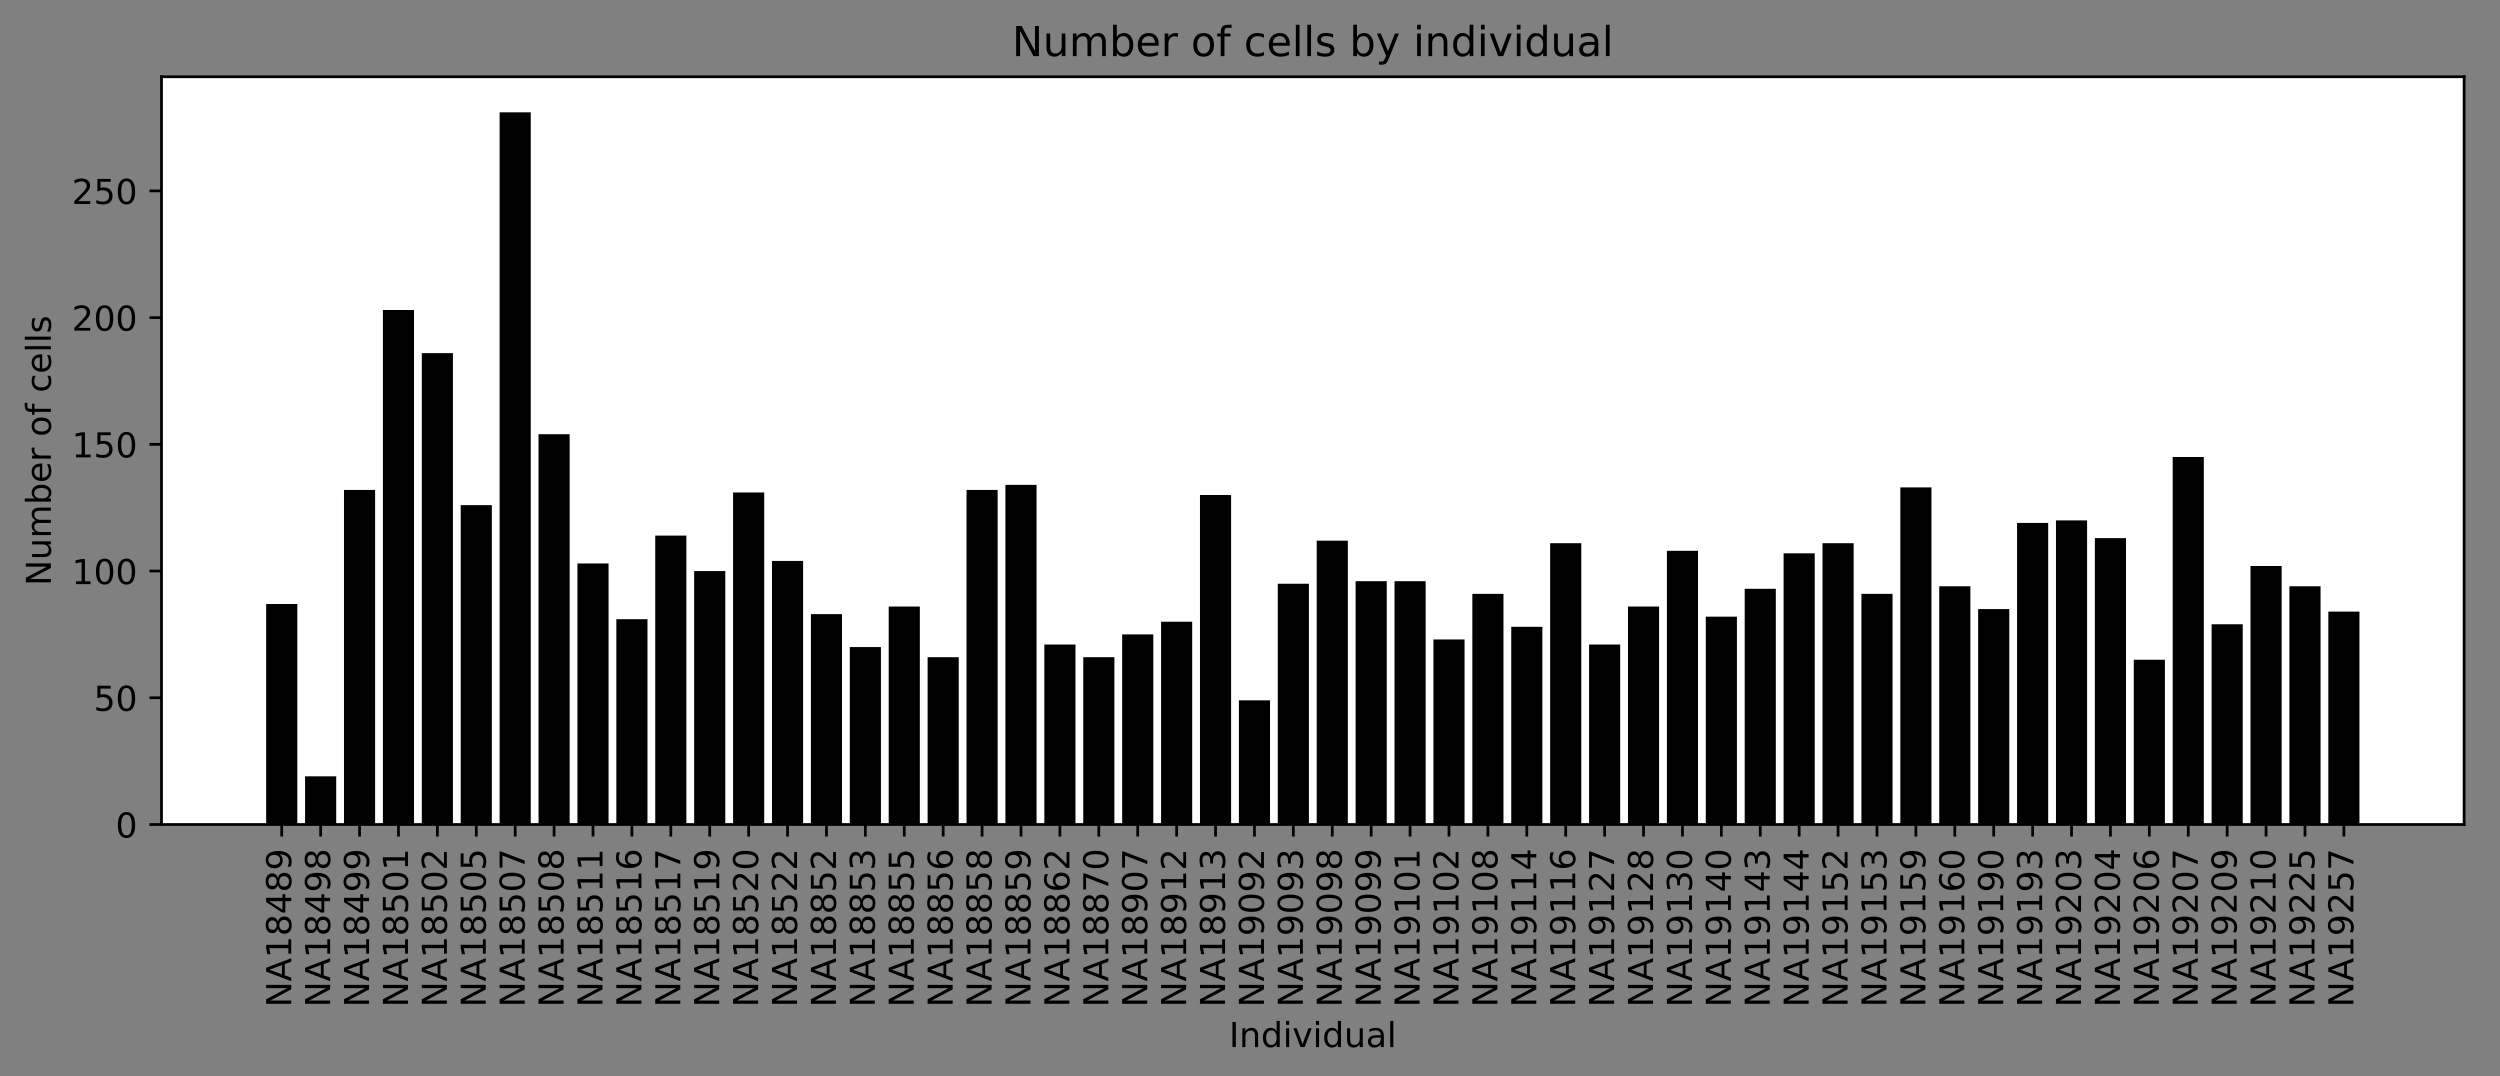 <?xml version="1.0" encoding="utf-8" standalone="no"?>
<!DOCTYPE svg PUBLIC "-//W3C//DTD SVG 1.1//EN"
  "http://www.w3.org/Graphics/SVG/1.1/DTD/svg11.dtd">
<!-- Created with matplotlib (http://matplotlib.org/) -->
<svg height="313pt" version="1.1" viewBox="0 0 727 313" width="727pt" xmlns="http://www.w3.org/2000/svg" xmlns:xlink="http://www.w3.org/1999/xlink">
 <rect x="0" y="0" width="727" height="313" fill="#808080" stroke="none"/>
 <defs>
  <style type="text/css">
*{stroke-linecap:butt;stroke-linejoin:round;}
  </style>
 </defs>
 <g id="figure_1">
  <g id="patch_1">
   <path d="M 0 313.771 
L 727.266 313.771 
L 727.266 0 
L 0 0 
z
" style="fill:none;"/>
  </g>
  <g id="axes_1">
   <g id="patch_2">
    <path d="M 46.966 239.758 
L 716.566 239.758 
L 716.566 22.318 
L 46.966 22.318 
z
" style="fill:#ffffff;"/>
   </g>
   <g id="patch_3">
    <path clip-path="url(#pe8af4edf50)" d="M 77.402 239.758 
L 86.454 239.758 
L 86.454 175.643 
L 77.402 175.643 
z
"/>
   </g>
   <g id="patch_4">
    <path clip-path="url(#pe8af4edf50)" d="M 88.717 239.758 
L 97.768 239.758 
L 97.768 225.756 
L 88.717 225.756 
z
"/>
   </g>
   <g id="patch_5">
    <path clip-path="url(#pe8af4edf50)" d="M 100.031 239.758 
L 109.083 239.758 
L 109.083 142.479 
L 100.031 142.479 
z
"/>
   </g>
   <g id="patch_6">
    <path clip-path="url(#pe8af4edf50)" d="M 111.346 239.758 
L 120.398 239.758 
L 120.398 90.155 
L 111.346 90.155 
z
"/>
   </g>
   <g id="patch_7">
    <path clip-path="url(#pe8af4edf50)" d="M 122.661 239.758 
L 131.712 239.758 
L 131.712 102.684 
L 122.661 102.684 
z
"/>
   </g>
   <g id="patch_8">
    <path clip-path="url(#pe8af4edf50)" d="M 133.975 239.758 
L 143.027 239.758 
L 143.027 146.901 
L 133.975 146.901 
z
"/>
   </g>
   <g id="patch_9">
    <path clip-path="url(#pe8af4edf50)" d="M 145.29 239.758 
L 154.341 239.758 
L 154.341 32.672 
L 145.29 32.672 
z
"/>
   </g>
   <g id="patch_10">
    <path clip-path="url(#pe8af4edf50)" d="M 156.604 239.758 
L 165.656 239.758 
L 165.656 126.266 
L 156.604 126.266 
z
"/>
   </g>
   <g id="patch_11">
    <path clip-path="url(#pe8af4edf50)" d="M 167.919 239.758 
L 176.971 239.758 
L 176.971 163.851 
L 167.919 163.851 
z
"/>
   </g>
   <g id="patch_12">
    <path clip-path="url(#pe8af4edf50)" d="M 179.234 239.758 
L 188.285 239.758 
L 188.285 180.064 
L 179.234 180.064 
z
"/>
   </g>
   <g id="patch_13">
    <path clip-path="url(#pe8af4edf50)" d="M 190.548 239.758 
L 199.6 239.758 
L 199.6 155.745 
L 190.548 155.745 
z
"/>
   </g>
   <g id="patch_14">
    <path clip-path="url(#pe8af4edf50)" d="M 201.863 239.758 
L 210.915 239.758 
L 210.915 166.062 
L 201.863 166.062 
z
"/>
   </g>
   <g id="patch_15">
    <path clip-path="url(#pe8af4edf50)" d="M 213.178 239.758 
L 222.229 239.758 
L 222.229 143.216 
L 213.178 143.216 
z
"/>
   </g>
   <g id="patch_16">
    <path clip-path="url(#pe8af4edf50)" d="M 224.492 239.758 
L 233.544 239.758 
L 233.544 163.114 
L 224.492 163.114 
z
"/>
   </g>
   <g id="patch_17">
    <path clip-path="url(#pe8af4edf50)" d="M 235.807 239.758 
L 244.859 239.758 
L 244.859 178.59 
L 235.807 178.59 
z
"/>
   </g>
   <g id="patch_18">
    <path clip-path="url(#pe8af4edf50)" d="M 247.121 239.758 
L 256.173 239.758 
L 256.173 188.171 
L 247.121 188.171 
z
"/>
   </g>
   <g id="patch_19">
    <path clip-path="url(#pe8af4edf50)" d="M 258.436 239.758 
L 267.488 239.758 
L 267.488 176.38 
L 258.436 176.38 
z
"/>
   </g>
   <g id="patch_20">
    <path clip-path="url(#pe8af4edf50)" d="M 269.751 239.758 
L 278.802 239.758 
L 278.802 191.119 
L 269.751 191.119 
z
"/>
   </g>
   <g id="patch_21">
    <path clip-path="url(#pe8af4edf50)" d="M 281.065 239.758 
L 290.117 239.758 
L 290.117 142.479 
L 281.065 142.479 
z
"/>
   </g>
   <g id="patch_22">
    <path clip-path="url(#pe8af4edf50)" d="M 292.38 239.758 
L 301.432 239.758 
L 301.432 141.006 
L 292.38 141.006 
z
"/>
   </g>
   <g id="patch_23">
    <path clip-path="url(#pe8af4edf50)" d="M 303.695 239.758 
L 312.746 239.758 
L 312.746 187.434 
L 303.695 187.434 
z
"/>
   </g>
   <g id="patch_24">
    <path clip-path="url(#pe8af4edf50)" d="M 315.009 239.758 
L 324.061 239.758 
L 324.061 191.119 
L 315.009 191.119 
z
"/>
   </g>
   <g id="patch_25">
    <path clip-path="url(#pe8af4edf50)" d="M 326.324 239.758 
L 335.376 239.758 
L 335.376 184.486 
L 326.324 184.486 
z
"/>
   </g>
   <g id="patch_26">
    <path clip-path="url(#pe8af4edf50)" d="M 337.639 239.758 
L 346.69 239.758 
L 346.69 180.801 
L 337.639 180.801 
z
"/>
   </g>
   <g id="patch_27">
    <path clip-path="url(#pe8af4edf50)" d="M 348.953 239.758 
L 358.005 239.758 
L 358.005 143.953 
L 348.953 143.953 
z
"/>
   </g>
   <g id="patch_28">
    <path clip-path="url(#pe8af4edf50)" d="M 360.268 239.758 
L 369.32 239.758 
L 369.32 203.647 
L 360.268 203.647 
z
"/>
   </g>
   <g id="patch_29">
    <path clip-path="url(#pe8af4edf50)" d="M 371.582 239.758 
L 380.634 239.758 
L 380.634 169.747 
L 371.582 169.747 
z
"/>
   </g>
   <g id="patch_30">
    <path clip-path="url(#pe8af4edf50)" d="M 382.897 239.758 
L 391.949 239.758 
L 391.949 157.219 
L 382.897 157.219 
z
"/>
   </g>
   <g id="patch_31">
    <path clip-path="url(#pe8af4edf50)" d="M 394.212 239.758 
L 403.263 239.758 
L 403.263 169.01 
L 394.212 169.01 
z
"/>
   </g>
   <g id="patch_32">
    <path clip-path="url(#pe8af4edf50)" d="M 405.526 239.758 
L 414.578 239.758 
L 414.578 169.01 
L 405.526 169.01 
z
"/>
   </g>
   <g id="patch_33">
    <path clip-path="url(#pe8af4edf50)" d="M 416.841 239.758 
L 425.893 239.758 
L 425.893 185.96 
L 416.841 185.96 
z
"/>
   </g>
   <g id="patch_34">
    <path clip-path="url(#pe8af4edf50)" d="M 428.156 239.758 
L 437.207 239.758 
L 437.207 172.695 
L 428.156 172.695 
z
"/>
   </g>
   <g id="patch_35">
    <path clip-path="url(#pe8af4edf50)" d="M 439.47 239.758 
L 448.522 239.758 
L 448.522 182.275 
L 439.47 182.275 
z
"/>
   </g>
   <g id="patch_36">
    <path clip-path="url(#pe8af4edf50)" d="M 450.785 239.758 
L 459.837 239.758 
L 459.837 157.956 
L 450.785 157.956 
z
"/>
   </g>
   <g id="patch_37">
    <path clip-path="url(#pe8af4edf50)" d="M 462.1 239.758 
L 471.151 239.758 
L 471.151 187.434 
L 462.1 187.434 
z
"/>
   </g>
   <g id="patch_38">
    <path clip-path="url(#pe8af4edf50)" d="M 473.414 239.758 
L 482.466 239.758 
L 482.466 176.38 
L 473.414 176.38 
z
"/>
   </g>
   <g id="patch_39">
    <path clip-path="url(#pe8af4edf50)" d="M 484.729 239.758 
L 493.78 239.758 
L 493.78 160.166 
L 484.729 160.166 
z
"/>
   </g>
   <g id="patch_40">
    <path clip-path="url(#pe8af4edf50)" d="M 496.043 239.758 
L 505.095 239.758 
L 505.095 179.327 
L 496.043 179.327 
z
"/>
   </g>
   <g id="patch_41">
    <path clip-path="url(#pe8af4edf50)" d="M 507.358 239.758 
L 516.41 239.758 
L 516.41 171.221 
L 507.358 171.221 
z
"/>
   </g>
   <g id="patch_42">
    <path clip-path="url(#pe8af4edf50)" d="M 518.673 239.758 
L 527.724 239.758 
L 527.724 160.903 
L 518.673 160.903 
z
"/>
   </g>
   <g id="patch_43">
    <path clip-path="url(#pe8af4edf50)" d="M 529.987 239.758 
L 539.039 239.758 
L 539.039 157.956 
L 529.987 157.956 
z
"/>
   </g>
   <g id="patch_44">
    <path clip-path="url(#pe8af4edf50)" d="M 541.302 239.758 
L 550.354 239.758 
L 550.354 172.695 
L 541.302 172.695 
z
"/>
   </g>
   <g id="patch_45">
    <path clip-path="url(#pe8af4edf50)" d="M 552.617 239.758 
L 561.668 239.758 
L 561.668 141.742 
L 552.617 141.742 
z
"/>
   </g>
   <g id="patch_46">
    <path clip-path="url(#pe8af4edf50)" d="M 563.931 239.758 
L 572.983 239.758 
L 572.983 170.484 
L 563.931 170.484 
z
"/>
   </g>
   <g id="patch_47">
    <path clip-path="url(#pe8af4edf50)" d="M 575.246 239.758 
L 584.298 239.758 
L 584.298 177.117 
L 575.246 177.117 
z
"/>
   </g>
   <g id="patch_48">
    <path clip-path="url(#pe8af4edf50)" d="M 586.56 239.758 
L 595.612 239.758 
L 595.612 152.06 
L 586.56 152.06 
z
"/>
   </g>
   <g id="patch_49">
    <path clip-path="url(#pe8af4edf50)" d="M 597.875 239.758 
L 606.927 239.758 
L 606.927 151.323 
L 597.875 151.323 
z
"/>
   </g>
   <g id="patch_50">
    <path clip-path="url(#pe8af4edf50)" d="M 609.19 239.758 
L 618.241 239.758 
L 618.241 156.482 
L 609.19 156.482 
z
"/>
   </g>
   <g id="patch_51">
    <path clip-path="url(#pe8af4edf50)" d="M 620.504 239.758 
L 629.556 239.758 
L 629.556 191.856 
L 620.504 191.856 
z
"/>
   </g>
   <g id="patch_52">
    <path clip-path="url(#pe8af4edf50)" d="M 631.819 239.758 
L 640.871 239.758 
L 640.871 132.899 
L 631.819 132.899 
z
"/>
   </g>
   <g id="patch_53">
    <path clip-path="url(#pe8af4edf50)" d="M 643.134 239.758 
L 652.185 239.758 
L 652.185 181.538 
L 643.134 181.538 
z
"/>
   </g>
   <g id="patch_54">
    <path clip-path="url(#pe8af4edf50)" d="M 654.448 239.758 
L 663.5 239.758 
L 663.5 164.588 
L 654.448 164.588 
z
"/>
   </g>
   <g id="patch_55">
    <path clip-path="url(#pe8af4edf50)" d="M 665.763 239.758 
L 674.815 239.758 
L 674.815 170.484 
L 665.763 170.484 
z
"/>
   </g>
   <g id="patch_56">
    <path clip-path="url(#pe8af4edf50)" d="M 677.078 239.758 
L 686.129 239.758 
L 686.129 177.853 
L 677.078 177.853 
z
"/>
   </g>
   <g id="matplotlib.axis_1">
    <g id="xtick_1">
     <g id="line2d_1">
      <defs>
       <path d="M 0 0 
L 0 3.5 
" id="m39daea4f43" style="stroke:#000000;stroke-width:0.8;"/>
      </defs>
      <g>
       <use style="stroke:#000000;stroke-width:0.8;" x="81.928" xlink:href="#m39daea4f43" y="239.758"/>
      </g>
     </g>
     <g id="text_1">
      <!-- NA18489 -->
      <defs>
       <path d="M 9.812 72.906 
L 23.094 72.906 
L 55.422 11.922 
L 55.422 72.906 
L 64.984 72.906 
L 64.984 0 
L 51.703 0 
L 19.391 60.984 
L 19.391 0 
L 9.812 0 
z
" id="DejaVuSans-4e"/>
       <path d="M 34.188 63.188 
L 20.797 26.906 
L 47.609 26.906 
z
M 28.609 72.906 
L 39.797 72.906 
L 67.578 0 
L 57.328 0 
L 50.688 18.703 
L 17.828 18.703 
L 11.188 0 
L 0.781 0 
z
" id="DejaVuSans-41"/>
       <path d="M 12.406 8.297 
L 28.516 8.297 
L 28.516 63.922 
L 10.984 60.406 
L 10.984 69.391 
L 28.422 72.906 
L 38.281 72.906 
L 38.281 8.297 
L 54.391 8.297 
L 54.391 0 
L 12.406 0 
z
" id="DejaVuSans-31"/>
       <path d="M 31.781 34.625 
Q 24.75 34.625 20.719 30.859 
Q 16.703 27.094 16.703 20.516 
Q 16.703 13.922 20.719 10.156 
Q 24.75 6.391 31.781 6.391 
Q 38.812 6.391 42.859 10.172 
Q 46.922 13.969 46.922 20.516 
Q 46.922 27.094 42.891 30.859 
Q 38.875 34.625 31.781 34.625 
z
M 21.922 38.812 
Q 15.578 40.375 12.031 44.719 
Q 8.5 49.078 8.5 55.328 
Q 8.5 64.062 14.719 69.141 
Q 20.953 74.219 31.781 74.219 
Q 42.672 74.219 48.875 69.141 
Q 55.078 64.062 55.078 55.328 
Q 55.078 49.078 51.531 44.719 
Q 48 40.375 41.703 38.812 
Q 48.828 37.156 52.797 32.312 
Q 56.781 27.484 56.781 20.516 
Q 56.781 9.906 50.312 4.234 
Q 43.844 -1.422 31.781 -1.422 
Q 19.734 -1.422 13.25 4.234 
Q 6.781 9.906 6.781 20.516 
Q 6.781 27.484 10.781 32.312 
Q 14.797 37.156 21.922 38.812 
z
M 18.312 54.391 
Q 18.312 48.734 21.844 45.562 
Q 25.391 42.391 31.781 42.391 
Q 38.141 42.391 41.719 45.562 
Q 45.312 48.734 45.312 54.391 
Q 45.312 60.062 41.719 63.234 
Q 38.141 66.406 31.781 66.406 
Q 25.391 66.406 21.844 63.234 
Q 18.312 60.062 18.312 54.391 
z
" id="DejaVuSans-38"/>
       <path d="M 37.797 64.312 
L 12.891 25.391 
L 37.797 25.391 
z
M 35.203 72.906 
L 47.609 72.906 
L 47.609 25.391 
L 58.016 25.391 
L 58.016 17.188 
L 47.609 17.188 
L 47.609 0 
L 37.797 0 
L 37.797 17.188 
L 4.891 17.188 
L 4.891 26.703 
z
" id="DejaVuSans-34"/>
       <path d="M 10.984 1.516 
L 10.984 10.5 
Q 14.703 8.734 18.5 7.812 
Q 22.312 6.891 25.984 6.891 
Q 35.75 6.891 40.891 13.453 
Q 46.047 20.016 46.781 33.406 
Q 43.953 29.203 39.594 26.953 
Q 35.25 24.703 29.984 24.703 
Q 19.047 24.703 12.672 31.312 
Q 6.297 37.938 6.297 49.422 
Q 6.297 60.641 12.938 67.422 
Q 19.578 74.219 30.609 74.219 
Q 43.266 74.219 49.922 64.516 
Q 56.594 54.828 56.594 36.375 
Q 56.594 19.141 48.406 8.859 
Q 40.234 -1.422 26.422 -1.422 
Q 22.703 -1.422 18.891 -0.688 
Q 15.094 0.047 10.984 1.516 
z
M 30.609 32.422 
Q 37.25 32.422 41.125 36.953 
Q 45.016 41.5 45.016 49.422 
Q 45.016 57.281 41.125 61.844 
Q 37.25 66.406 30.609 66.406 
Q 23.969 66.406 20.094 61.844 
Q 16.219 57.281 16.219 49.422 
Q 16.219 41.5 20.094 36.953 
Q 23.969 32.422 30.609 32.422 
z
" id="DejaVuSans-39"/>
      </defs>
      <g transform="translate(84.687 292.892)rotate(-90)scale(0.1 -0.1)">
       <use xlink:href="#DejaVuSans-4e"/>
       <use x="74.805" xlink:href="#DejaVuSans-41"/>
       <use x="143.213" xlink:href="#DejaVuSans-31"/>
       <use x="206.836" xlink:href="#DejaVuSans-38"/>
       <use x="270.459" xlink:href="#DejaVuSans-34"/>
       <use x="334.082" xlink:href="#DejaVuSans-38"/>
       <use x="397.705" xlink:href="#DejaVuSans-39"/>
      </g>
     </g>
    </g>
    <g id="xtick_2">
     <g id="line2d_2">
      <g>
       <use style="stroke:#000000;stroke-width:0.8;" x="93.242" xlink:href="#m39daea4f43" y="239.758"/>
      </g>
     </g>
     <g id="text_2">
      <!-- NA18498 -->
      <g transform="translate(96.002 292.892)rotate(-90)scale(0.1 -0.1)">
       <use xlink:href="#DejaVuSans-4e"/>
       <use x="74.805" xlink:href="#DejaVuSans-41"/>
       <use x="143.213" xlink:href="#DejaVuSans-31"/>
       <use x="206.836" xlink:href="#DejaVuSans-38"/>
       <use x="270.459" xlink:href="#DejaVuSans-34"/>
       <use x="334.082" xlink:href="#DejaVuSans-39"/>
       <use x="397.705" xlink:href="#DejaVuSans-38"/>
      </g>
     </g>
    </g>
    <g id="xtick_3">
     <g id="line2d_3">
      <g>
       <use style="stroke:#000000;stroke-width:0.8;" x="104.557" xlink:href="#m39daea4f43" y="239.758"/>
      </g>
     </g>
     <g id="text_3">
      <!-- NA18499 -->
      <g transform="translate(107.316 292.892)rotate(-90)scale(0.1 -0.1)">
       <use xlink:href="#DejaVuSans-4e"/>
       <use x="74.805" xlink:href="#DejaVuSans-41"/>
       <use x="143.213" xlink:href="#DejaVuSans-31"/>
       <use x="206.836" xlink:href="#DejaVuSans-38"/>
       <use x="270.459" xlink:href="#DejaVuSans-34"/>
       <use x="334.082" xlink:href="#DejaVuSans-39"/>
       <use x="397.705" xlink:href="#DejaVuSans-39"/>
      </g>
     </g>
    </g>
    <g id="xtick_4">
     <g id="line2d_4">
      <g>
       <use style="stroke:#000000;stroke-width:0.8;" x="115.872" xlink:href="#m39daea4f43" y="239.758"/>
      </g>
     </g>
     <g id="text_4">
      <!-- NA18501 -->
      <defs>
       <path d="M 10.797 72.906 
L 49.516 72.906 
L 49.516 64.594 
L 19.828 64.594 
L 19.828 46.734 
Q 21.969 47.469 24.109 47.828 
Q 26.266 48.188 28.422 48.188 
Q 40.625 48.188 47.75 41.5 
Q 54.891 34.812 54.891 23.391 
Q 54.891 11.625 47.562 5.094 
Q 40.234 -1.422 26.906 -1.422 
Q 22.312 -1.422 17.547 -0.641 
Q 12.797 0.141 7.719 1.703 
L 7.719 11.625 
Q 12.109 9.234 16.797 8.062 
Q 21.484 6.891 26.703 6.891 
Q 35.156 6.891 40.078 11.328 
Q 45.016 15.766 45.016 23.391 
Q 45.016 31 40.078 35.438 
Q 35.156 39.891 26.703 39.891 
Q 22.75 39.891 18.812 39.016 
Q 14.891 38.141 10.797 36.281 
z
" id="DejaVuSans-35"/>
       <path d="M 31.781 66.406 
Q 24.172 66.406 20.328 58.906 
Q 16.5 51.422 16.5 36.375 
Q 16.5 21.391 20.328 13.891 
Q 24.172 6.391 31.781 6.391 
Q 39.453 6.391 43.281 13.891 
Q 47.125 21.391 47.125 36.375 
Q 47.125 51.422 43.281 58.906 
Q 39.453 66.406 31.781 66.406 
z
M 31.781 74.219 
Q 44.047 74.219 50.516 64.516 
Q 56.984 54.828 56.984 36.375 
Q 56.984 17.969 50.516 8.266 
Q 44.047 -1.422 31.781 -1.422 
Q 19.531 -1.422 13.062 8.266 
Q 6.594 17.969 6.594 36.375 
Q 6.594 54.828 13.062 64.516 
Q 19.531 74.219 31.781 74.219 
z
" id="DejaVuSans-30"/>
      </defs>
      <g transform="translate(118.631 292.892)rotate(-90)scale(0.1 -0.1)">
       <use xlink:href="#DejaVuSans-4e"/>
       <use x="74.805" xlink:href="#DejaVuSans-41"/>
       <use x="143.213" xlink:href="#DejaVuSans-31"/>
       <use x="206.836" xlink:href="#DejaVuSans-38"/>
       <use x="270.459" xlink:href="#DejaVuSans-35"/>
       <use x="334.082" xlink:href="#DejaVuSans-30"/>
       <use x="397.705" xlink:href="#DejaVuSans-31"/>
      </g>
     </g>
    </g>
    <g id="xtick_5">
     <g id="line2d_5">
      <g>
       <use style="stroke:#000000;stroke-width:0.8;" x="127.186" xlink:href="#m39daea4f43" y="239.758"/>
      </g>
     </g>
     <g id="text_5">
      <!-- NA18502 -->
      <defs>
       <path d="M 19.188 8.297 
L 53.609 8.297 
L 53.609 0 
L 7.328 0 
L 7.328 8.297 
Q 12.938 14.109 22.625 23.891 
Q 32.328 33.688 34.812 36.531 
Q 39.547 41.844 41.422 45.531 
Q 43.312 49.219 43.312 52.781 
Q 43.312 58.594 39.234 62.25 
Q 35.156 65.922 28.609 65.922 
Q 23.969 65.922 18.812 64.312 
Q 13.672 62.703 7.812 59.422 
L 7.812 69.391 
Q 13.766 71.781 18.938 73 
Q 24.125 74.219 28.422 74.219 
Q 39.75 74.219 46.484 68.547 
Q 53.219 62.891 53.219 53.422 
Q 53.219 48.922 51.531 44.891 
Q 49.859 40.875 45.406 35.406 
Q 44.188 33.984 37.641 27.219 
Q 31.109 20.453 19.188 8.297 
z
" id="DejaVuSans-32"/>
      </defs>
      <g transform="translate(129.946 292.892)rotate(-90)scale(0.1 -0.1)">
       <use xlink:href="#DejaVuSans-4e"/>
       <use x="74.805" xlink:href="#DejaVuSans-41"/>
       <use x="143.213" xlink:href="#DejaVuSans-31"/>
       <use x="206.836" xlink:href="#DejaVuSans-38"/>
       <use x="270.459" xlink:href="#DejaVuSans-35"/>
       <use x="334.082" xlink:href="#DejaVuSans-30"/>
       <use x="397.705" xlink:href="#DejaVuSans-32"/>
      </g>
     </g>
    </g>
    <g id="xtick_6">
     <g id="line2d_6">
      <g>
       <use style="stroke:#000000;stroke-width:0.8;" x="138.501" xlink:href="#m39daea4f43" y="239.758"/>
      </g>
     </g>
     <g id="text_6">
      <!-- NA18505 -->
      <g transform="translate(141.26 292.892)rotate(-90)scale(0.1 -0.1)">
       <use xlink:href="#DejaVuSans-4e"/>
       <use x="74.805" xlink:href="#DejaVuSans-41"/>
       <use x="143.213" xlink:href="#DejaVuSans-31"/>
       <use x="206.836" xlink:href="#DejaVuSans-38"/>
       <use x="270.459" xlink:href="#DejaVuSans-35"/>
       <use x="334.082" xlink:href="#DejaVuSans-30"/>
       <use x="397.705" xlink:href="#DejaVuSans-35"/>
      </g>
     </g>
    </g>
    <g id="xtick_7">
     <g id="line2d_7">
      <g>
       <use style="stroke:#000000;stroke-width:0.8;" x="149.816" xlink:href="#m39daea4f43" y="239.758"/>
      </g>
     </g>
     <g id="text_7">
      <!-- NA18507 -->
      <defs>
       <path d="M 8.203 72.906 
L 55.078 72.906 
L 55.078 68.703 
L 28.609 0 
L 18.312 0 
L 43.219 64.594 
L 8.203 64.594 
z
" id="DejaVuSans-37"/>
      </defs>
      <g transform="translate(152.575 292.892)rotate(-90)scale(0.1 -0.1)">
       <use xlink:href="#DejaVuSans-4e"/>
       <use x="74.805" xlink:href="#DejaVuSans-41"/>
       <use x="143.213" xlink:href="#DejaVuSans-31"/>
       <use x="206.836" xlink:href="#DejaVuSans-38"/>
       <use x="270.459" xlink:href="#DejaVuSans-35"/>
       <use x="334.082" xlink:href="#DejaVuSans-30"/>
       <use x="397.705" xlink:href="#DejaVuSans-37"/>
      </g>
     </g>
    </g>
    <g id="xtick_8">
     <g id="line2d_8">
      <g>
       <use style="stroke:#000000;stroke-width:0.8;" x="161.13" xlink:href="#m39daea4f43" y="239.758"/>
      </g>
     </g>
     <g id="text_8">
      <!-- NA18508 -->
      <g transform="translate(163.89 292.892)rotate(-90)scale(0.1 -0.1)">
       <use xlink:href="#DejaVuSans-4e"/>
       <use x="74.805" xlink:href="#DejaVuSans-41"/>
       <use x="143.213" xlink:href="#DejaVuSans-31"/>
       <use x="206.836" xlink:href="#DejaVuSans-38"/>
       <use x="270.459" xlink:href="#DejaVuSans-35"/>
       <use x="334.082" xlink:href="#DejaVuSans-30"/>
       <use x="397.705" xlink:href="#DejaVuSans-38"/>
      </g>
     </g>
    </g>
    <g id="xtick_9">
     <g id="line2d_9">
      <g>
       <use style="stroke:#000000;stroke-width:0.8;" x="172.445" xlink:href="#m39daea4f43" y="239.758"/>
      </g>
     </g>
     <g id="text_9">
      <!-- NA18511 -->
      <g transform="translate(175.204 292.892)rotate(-90)scale(0.1 -0.1)">
       <use xlink:href="#DejaVuSans-4e"/>
       <use x="74.805" xlink:href="#DejaVuSans-41"/>
       <use x="143.213" xlink:href="#DejaVuSans-31"/>
       <use x="206.836" xlink:href="#DejaVuSans-38"/>
       <use x="270.459" xlink:href="#DejaVuSans-35"/>
       <use x="334.082" xlink:href="#DejaVuSans-31"/>
       <use x="397.705" xlink:href="#DejaVuSans-31"/>
      </g>
     </g>
    </g>
    <g id="xtick_10">
     <g id="line2d_10">
      <g>
       <use style="stroke:#000000;stroke-width:0.8;" x="183.76" xlink:href="#m39daea4f43" y="239.758"/>
      </g>
     </g>
     <g id="text_10">
      <!-- NA18516 -->
      <defs>
       <path d="M 33.016 40.375 
Q 26.375 40.375 22.484 35.828 
Q 18.609 31.297 18.609 23.391 
Q 18.609 15.531 22.484 10.953 
Q 26.375 6.391 33.016 6.391 
Q 39.656 6.391 43.531 10.953 
Q 47.406 15.531 47.406 23.391 
Q 47.406 31.297 43.531 35.828 
Q 39.656 40.375 33.016 40.375 
z
M 52.594 71.297 
L 52.594 62.312 
Q 48.875 64.062 45.094 64.984 
Q 41.312 65.922 37.594 65.922 
Q 27.828 65.922 22.672 59.328 
Q 17.531 52.734 16.797 39.406 
Q 19.672 43.656 24.016 45.922 
Q 28.375 48.188 33.594 48.188 
Q 44.578 48.188 50.953 41.516 
Q 57.328 34.859 57.328 23.391 
Q 57.328 12.156 50.688 5.359 
Q 44.047 -1.422 33.016 -1.422 
Q 20.359 -1.422 13.672 8.266 
Q 6.984 17.969 6.984 36.375 
Q 6.984 53.656 15.188 63.938 
Q 23.391 74.219 37.203 74.219 
Q 40.922 74.219 44.703 73.484 
Q 48.484 72.75 52.594 71.297 
z
" id="DejaVuSans-36"/>
      </defs>
      <g transform="translate(186.519 292.892)rotate(-90)scale(0.1 -0.1)">
       <use xlink:href="#DejaVuSans-4e"/>
       <use x="74.805" xlink:href="#DejaVuSans-41"/>
       <use x="143.213" xlink:href="#DejaVuSans-31"/>
       <use x="206.836" xlink:href="#DejaVuSans-38"/>
       <use x="270.459" xlink:href="#DejaVuSans-35"/>
       <use x="334.082" xlink:href="#DejaVuSans-31"/>
       <use x="397.705" xlink:href="#DejaVuSans-36"/>
      </g>
     </g>
    </g>
    <g id="xtick_11">
     <g id="line2d_11">
      <g>
       <use style="stroke:#000000;stroke-width:0.8;" x="195.074" xlink:href="#m39daea4f43" y="239.758"/>
      </g>
     </g>
     <g id="text_11">
      <!-- NA18517 -->
      <g transform="translate(197.834 292.892)rotate(-90)scale(0.1 -0.1)">
       <use xlink:href="#DejaVuSans-4e"/>
       <use x="74.805" xlink:href="#DejaVuSans-41"/>
       <use x="143.213" xlink:href="#DejaVuSans-31"/>
       <use x="206.836" xlink:href="#DejaVuSans-38"/>
       <use x="270.459" xlink:href="#DejaVuSans-35"/>
       <use x="334.082" xlink:href="#DejaVuSans-31"/>
       <use x="397.705" xlink:href="#DejaVuSans-37"/>
      </g>
     </g>
    </g>
    <g id="xtick_12">
     <g id="line2d_12">
      <g>
       <use style="stroke:#000000;stroke-width:0.8;" x="206.389" xlink:href="#m39daea4f43" y="239.758"/>
      </g>
     </g>
     <g id="text_12">
      <!-- NA18519 -->
      <g transform="translate(209.148 292.892)rotate(-90)scale(0.1 -0.1)">
       <use xlink:href="#DejaVuSans-4e"/>
       <use x="74.805" xlink:href="#DejaVuSans-41"/>
       <use x="143.213" xlink:href="#DejaVuSans-31"/>
       <use x="206.836" xlink:href="#DejaVuSans-38"/>
       <use x="270.459" xlink:href="#DejaVuSans-35"/>
       <use x="334.082" xlink:href="#DejaVuSans-31"/>
       <use x="397.705" xlink:href="#DejaVuSans-39"/>
      </g>
     </g>
    </g>
    <g id="xtick_13">
     <g id="line2d_13">
      <g>
       <use style="stroke:#000000;stroke-width:0.8;" x="217.703" xlink:href="#m39daea4f43" y="239.758"/>
      </g>
     </g>
     <g id="text_13">
      <!-- NA18520 -->
      <g transform="translate(220.463 292.892)rotate(-90)scale(0.1 -0.1)">
       <use xlink:href="#DejaVuSans-4e"/>
       <use x="74.805" xlink:href="#DejaVuSans-41"/>
       <use x="143.213" xlink:href="#DejaVuSans-31"/>
       <use x="206.836" xlink:href="#DejaVuSans-38"/>
       <use x="270.459" xlink:href="#DejaVuSans-35"/>
       <use x="334.082" xlink:href="#DejaVuSans-32"/>
       <use x="397.705" xlink:href="#DejaVuSans-30"/>
      </g>
     </g>
    </g>
    <g id="xtick_14">
     <g id="line2d_14">
      <g>
       <use style="stroke:#000000;stroke-width:0.8;" x="229.018" xlink:href="#m39daea4f43" y="239.758"/>
      </g>
     </g>
     <g id="text_14">
      <!-- NA18522 -->
      <g transform="translate(231.777 292.892)rotate(-90)scale(0.1 -0.1)">
       <use xlink:href="#DejaVuSans-4e"/>
       <use x="74.805" xlink:href="#DejaVuSans-41"/>
       <use x="143.213" xlink:href="#DejaVuSans-31"/>
       <use x="206.836" xlink:href="#DejaVuSans-38"/>
       <use x="270.459" xlink:href="#DejaVuSans-35"/>
       <use x="334.082" xlink:href="#DejaVuSans-32"/>
       <use x="397.705" xlink:href="#DejaVuSans-32"/>
      </g>
     </g>
    </g>
    <g id="xtick_15">
     <g id="line2d_15">
      <g>
       <use style="stroke:#000000;stroke-width:0.8;" x="240.333" xlink:href="#m39daea4f43" y="239.758"/>
      </g>
     </g>
     <g id="text_15">
      <!-- NA18852 -->
      <g transform="translate(243.092 292.892)rotate(-90)scale(0.1 -0.1)">
       <use xlink:href="#DejaVuSans-4e"/>
       <use x="74.805" xlink:href="#DejaVuSans-41"/>
       <use x="143.213" xlink:href="#DejaVuSans-31"/>
       <use x="206.836" xlink:href="#DejaVuSans-38"/>
       <use x="270.459" xlink:href="#DejaVuSans-38"/>
       <use x="334.082" xlink:href="#DejaVuSans-35"/>
       <use x="397.705" xlink:href="#DejaVuSans-32"/>
      </g>
     </g>
    </g>
    <g id="xtick_16">
     <g id="line2d_16">
      <g>
       <use style="stroke:#000000;stroke-width:0.8;" x="251.647" xlink:href="#m39daea4f43" y="239.758"/>
      </g>
     </g>
     <g id="text_16">
      <!-- NA18853 -->
      <defs>
       <path d="M 40.578 39.312 
Q 47.656 37.797 51.625 33 
Q 55.609 28.219 55.609 21.188 
Q 55.609 10.406 48.188 4.484 
Q 40.766 -1.422 27.094 -1.422 
Q 22.516 -1.422 17.656 -0.516 
Q 12.797 0.391 7.625 2.203 
L 7.625 11.719 
Q 11.719 9.328 16.594 8.109 
Q 21.484 6.891 26.812 6.891 
Q 36.078 6.891 40.938 10.547 
Q 45.797 14.203 45.797 21.188 
Q 45.797 27.641 41.281 31.266 
Q 36.766 34.906 28.719 34.906 
L 20.219 34.906 
L 20.219 43.016 
L 29.109 43.016 
Q 36.375 43.016 40.234 45.922 
Q 44.094 48.828 44.094 54.297 
Q 44.094 59.906 40.109 62.906 
Q 36.141 65.922 28.719 65.922 
Q 24.656 65.922 20.016 65.031 
Q 15.375 64.156 9.812 62.312 
L 9.812 71.094 
Q 15.438 72.656 20.344 73.438 
Q 25.25 74.219 29.594 74.219 
Q 40.828 74.219 47.359 69.109 
Q 53.906 64.016 53.906 55.328 
Q 53.906 49.266 50.438 45.094 
Q 46.969 40.922 40.578 39.312 
z
" id="DejaVuSans-33"/>
      </defs>
      <g transform="translate(254.407 292.892)rotate(-90)scale(0.1 -0.1)">
       <use xlink:href="#DejaVuSans-4e"/>
       <use x="74.805" xlink:href="#DejaVuSans-41"/>
       <use x="143.213" xlink:href="#DejaVuSans-31"/>
       <use x="206.836" xlink:href="#DejaVuSans-38"/>
       <use x="270.459" xlink:href="#DejaVuSans-38"/>
       <use x="334.082" xlink:href="#DejaVuSans-35"/>
       <use x="397.705" xlink:href="#DejaVuSans-33"/>
      </g>
     </g>
    </g>
    <g id="xtick_17">
     <g id="line2d_17">
      <g>
       <use style="stroke:#000000;stroke-width:0.8;" x="262.962" xlink:href="#m39daea4f43" y="239.758"/>
      </g>
     </g>
     <g id="text_17">
      <!-- NA18855 -->
      <g transform="translate(265.721 292.892)rotate(-90)scale(0.1 -0.1)">
       <use xlink:href="#DejaVuSans-4e"/>
       <use x="74.805" xlink:href="#DejaVuSans-41"/>
       <use x="143.213" xlink:href="#DejaVuSans-31"/>
       <use x="206.836" xlink:href="#DejaVuSans-38"/>
       <use x="270.459" xlink:href="#DejaVuSans-38"/>
       <use x="334.082" xlink:href="#DejaVuSans-35"/>
       <use x="397.705" xlink:href="#DejaVuSans-35"/>
      </g>
     </g>
    </g>
    <g id="xtick_18">
     <g id="line2d_18">
      <g>
       <use style="stroke:#000000;stroke-width:0.8;" x="274.277" xlink:href="#m39daea4f43" y="239.758"/>
      </g>
     </g>
     <g id="text_18">
      <!-- NA18856 -->
      <g transform="translate(277.036 292.892)rotate(-90)scale(0.1 -0.1)">
       <use xlink:href="#DejaVuSans-4e"/>
       <use x="74.805" xlink:href="#DejaVuSans-41"/>
       <use x="143.213" xlink:href="#DejaVuSans-31"/>
       <use x="206.836" xlink:href="#DejaVuSans-38"/>
       <use x="270.459" xlink:href="#DejaVuSans-38"/>
       <use x="334.082" xlink:href="#DejaVuSans-35"/>
       <use x="397.705" xlink:href="#DejaVuSans-36"/>
      </g>
     </g>
    </g>
    <g id="xtick_19">
     <g id="line2d_19">
      <g>
       <use style="stroke:#000000;stroke-width:0.8;" x="285.591" xlink:href="#m39daea4f43" y="239.758"/>
      </g>
     </g>
     <g id="text_19">
      <!-- NA18858 -->
      <g transform="translate(288.351 292.892)rotate(-90)scale(0.1 -0.1)">
       <use xlink:href="#DejaVuSans-4e"/>
       <use x="74.805" xlink:href="#DejaVuSans-41"/>
       <use x="143.213" xlink:href="#DejaVuSans-31"/>
       <use x="206.836" xlink:href="#DejaVuSans-38"/>
       <use x="270.459" xlink:href="#DejaVuSans-38"/>
       <use x="334.082" xlink:href="#DejaVuSans-35"/>
       <use x="397.705" xlink:href="#DejaVuSans-38"/>
      </g>
     </g>
    </g>
    <g id="xtick_20">
     <g id="line2d_20">
      <g>
       <use style="stroke:#000000;stroke-width:0.8;" x="296.906" xlink:href="#m39daea4f43" y="239.758"/>
      </g>
     </g>
     <g id="text_20">
      <!-- NA18859 -->
      <g transform="translate(299.665 292.892)rotate(-90)scale(0.1 -0.1)">
       <use xlink:href="#DejaVuSans-4e"/>
       <use x="74.805" xlink:href="#DejaVuSans-41"/>
       <use x="143.213" xlink:href="#DejaVuSans-31"/>
       <use x="206.836" xlink:href="#DejaVuSans-38"/>
       <use x="270.459" xlink:href="#DejaVuSans-38"/>
       <use x="334.082" xlink:href="#DejaVuSans-35"/>
       <use x="397.705" xlink:href="#DejaVuSans-39"/>
      </g>
     </g>
    </g>
    <g id="xtick_21">
     <g id="line2d_21">
      <g>
       <use style="stroke:#000000;stroke-width:0.8;" x="308.221" xlink:href="#m39daea4f43" y="239.758"/>
      </g>
     </g>
     <g id="text_21">
      <!-- NA18862 -->
      <g transform="translate(310.98 292.892)rotate(-90)scale(0.1 -0.1)">
       <use xlink:href="#DejaVuSans-4e"/>
       <use x="74.805" xlink:href="#DejaVuSans-41"/>
       <use x="143.213" xlink:href="#DejaVuSans-31"/>
       <use x="206.836" xlink:href="#DejaVuSans-38"/>
       <use x="270.459" xlink:href="#DejaVuSans-38"/>
       <use x="334.082" xlink:href="#DejaVuSans-36"/>
       <use x="397.705" xlink:href="#DejaVuSans-32"/>
      </g>
     </g>
    </g>
    <g id="xtick_22">
     <g id="line2d_22">
      <g>
       <use style="stroke:#000000;stroke-width:0.8;" x="319.535" xlink:href="#m39daea4f43" y="239.758"/>
      </g>
     </g>
     <g id="text_22">
      <!-- NA18870 -->
      <g transform="translate(322.295 292.892)rotate(-90)scale(0.1 -0.1)">
       <use xlink:href="#DejaVuSans-4e"/>
       <use x="74.805" xlink:href="#DejaVuSans-41"/>
       <use x="143.213" xlink:href="#DejaVuSans-31"/>
       <use x="206.836" xlink:href="#DejaVuSans-38"/>
       <use x="270.459" xlink:href="#DejaVuSans-38"/>
       <use x="334.082" xlink:href="#DejaVuSans-37"/>
       <use x="397.705" xlink:href="#DejaVuSans-30"/>
      </g>
     </g>
    </g>
    <g id="xtick_23">
     <g id="line2d_23">
      <g>
       <use style="stroke:#000000;stroke-width:0.8;" x="330.85" xlink:href="#m39daea4f43" y="239.758"/>
      </g>
     </g>
     <g id="text_23">
      <!-- NA18907 -->
      <g transform="translate(333.609 292.892)rotate(-90)scale(0.1 -0.1)">
       <use xlink:href="#DejaVuSans-4e"/>
       <use x="74.805" xlink:href="#DejaVuSans-41"/>
       <use x="143.213" xlink:href="#DejaVuSans-31"/>
       <use x="206.836" xlink:href="#DejaVuSans-38"/>
       <use x="270.459" xlink:href="#DejaVuSans-39"/>
       <use x="334.082" xlink:href="#DejaVuSans-30"/>
       <use x="397.705" xlink:href="#DejaVuSans-37"/>
      </g>
     </g>
    </g>
    <g id="xtick_24">
     <g id="line2d_24">
      <g>
       <use style="stroke:#000000;stroke-width:0.8;" x="342.164" xlink:href="#m39daea4f43" y="239.758"/>
      </g>
     </g>
     <g id="text_24">
      <!-- NA18912 -->
      <g transform="translate(344.924 292.892)rotate(-90)scale(0.1 -0.1)">
       <use xlink:href="#DejaVuSans-4e"/>
       <use x="74.805" xlink:href="#DejaVuSans-41"/>
       <use x="143.213" xlink:href="#DejaVuSans-31"/>
       <use x="206.836" xlink:href="#DejaVuSans-38"/>
       <use x="270.459" xlink:href="#DejaVuSans-39"/>
       <use x="334.082" xlink:href="#DejaVuSans-31"/>
       <use x="397.705" xlink:href="#DejaVuSans-32"/>
      </g>
     </g>
    </g>
    <g id="xtick_25">
     <g id="line2d_25">
      <g>
       <use style="stroke:#000000;stroke-width:0.8;" x="353.479" xlink:href="#m39daea4f43" y="239.758"/>
      </g>
     </g>
     <g id="text_25">
      <!-- NA18913 -->
      <g transform="translate(356.238 292.892)rotate(-90)scale(0.1 -0.1)">
       <use xlink:href="#DejaVuSans-4e"/>
       <use x="74.805" xlink:href="#DejaVuSans-41"/>
       <use x="143.213" xlink:href="#DejaVuSans-31"/>
       <use x="206.836" xlink:href="#DejaVuSans-38"/>
       <use x="270.459" xlink:href="#DejaVuSans-39"/>
       <use x="334.082" xlink:href="#DejaVuSans-31"/>
       <use x="397.705" xlink:href="#DejaVuSans-33"/>
      </g>
     </g>
    </g>
    <g id="xtick_26">
     <g id="line2d_26">
      <g>
       <use style="stroke:#000000;stroke-width:0.8;" x="364.794" xlink:href="#m39daea4f43" y="239.758"/>
      </g>
     </g>
     <g id="text_26">
      <!-- NA19092 -->
      <g transform="translate(367.553 292.892)rotate(-90)scale(0.1 -0.1)">
       <use xlink:href="#DejaVuSans-4e"/>
       <use x="74.805" xlink:href="#DejaVuSans-41"/>
       <use x="143.213" xlink:href="#DejaVuSans-31"/>
       <use x="206.836" xlink:href="#DejaVuSans-39"/>
       <use x="270.459" xlink:href="#DejaVuSans-30"/>
       <use x="334.082" xlink:href="#DejaVuSans-39"/>
       <use x="397.705" xlink:href="#DejaVuSans-32"/>
      </g>
     </g>
    </g>
    <g id="xtick_27">
     <g id="line2d_27">
      <g>
       <use style="stroke:#000000;stroke-width:0.8;" x="376.108" xlink:href="#m39daea4f43" y="239.758"/>
      </g>
     </g>
     <g id="text_27">
      <!-- NA19093 -->
      <g transform="translate(378.868 292.892)rotate(-90)scale(0.1 -0.1)">
       <use xlink:href="#DejaVuSans-4e"/>
       <use x="74.805" xlink:href="#DejaVuSans-41"/>
       <use x="143.213" xlink:href="#DejaVuSans-31"/>
       <use x="206.836" xlink:href="#DejaVuSans-39"/>
       <use x="270.459" xlink:href="#DejaVuSans-30"/>
       <use x="334.082" xlink:href="#DejaVuSans-39"/>
       <use x="397.705" xlink:href="#DejaVuSans-33"/>
      </g>
     </g>
    </g>
    <g id="xtick_28">
     <g id="line2d_28">
      <g>
       <use style="stroke:#000000;stroke-width:0.8;" x="387.423" xlink:href="#m39daea4f43" y="239.758"/>
      </g>
     </g>
     <g id="text_28">
      <!-- NA19098 -->
      <g transform="translate(390.182 292.892)rotate(-90)scale(0.1 -0.1)">
       <use xlink:href="#DejaVuSans-4e"/>
       <use x="74.805" xlink:href="#DejaVuSans-41"/>
       <use x="143.213" xlink:href="#DejaVuSans-31"/>
       <use x="206.836" xlink:href="#DejaVuSans-39"/>
       <use x="270.459" xlink:href="#DejaVuSans-30"/>
       <use x="334.082" xlink:href="#DejaVuSans-39"/>
       <use x="397.705" xlink:href="#DejaVuSans-38"/>
      </g>
     </g>
    </g>
    <g id="xtick_29">
     <g id="line2d_29">
      <g>
       <use style="stroke:#000000;stroke-width:0.8;" x="398.738" xlink:href="#m39daea4f43" y="239.758"/>
      </g>
     </g>
     <g id="text_29">
      <!-- NA19099 -->
      <g transform="translate(401.497 292.892)rotate(-90)scale(0.1 -0.1)">
       <use xlink:href="#DejaVuSans-4e"/>
       <use x="74.805" xlink:href="#DejaVuSans-41"/>
       <use x="143.213" xlink:href="#DejaVuSans-31"/>
       <use x="206.836" xlink:href="#DejaVuSans-39"/>
       <use x="270.459" xlink:href="#DejaVuSans-30"/>
       <use x="334.082" xlink:href="#DejaVuSans-39"/>
       <use x="397.705" xlink:href="#DejaVuSans-39"/>
      </g>
     </g>
    </g>
    <g id="xtick_30">
     <g id="line2d_30">
      <g>
       <use style="stroke:#000000;stroke-width:0.8;" x="410.052" xlink:href="#m39daea4f43" y="239.758"/>
      </g>
     </g>
     <g id="text_30">
      <!-- NA19101 -->
      <g transform="translate(412.812 292.892)rotate(-90)scale(0.1 -0.1)">
       <use xlink:href="#DejaVuSans-4e"/>
       <use x="74.805" xlink:href="#DejaVuSans-41"/>
       <use x="143.213" xlink:href="#DejaVuSans-31"/>
       <use x="206.836" xlink:href="#DejaVuSans-39"/>
       <use x="270.459" xlink:href="#DejaVuSans-31"/>
       <use x="334.082" xlink:href="#DejaVuSans-30"/>
       <use x="397.705" xlink:href="#DejaVuSans-31"/>
      </g>
     </g>
    </g>
    <g id="xtick_31">
     <g id="line2d_31">
      <g>
       <use style="stroke:#000000;stroke-width:0.8;" x="421.367" xlink:href="#m39daea4f43" y="239.758"/>
      </g>
     </g>
     <g id="text_31">
      <!-- NA19102 -->
      <g transform="translate(424.126 292.892)rotate(-90)scale(0.1 -0.1)">
       <use xlink:href="#DejaVuSans-4e"/>
       <use x="74.805" xlink:href="#DejaVuSans-41"/>
       <use x="143.213" xlink:href="#DejaVuSans-31"/>
       <use x="206.836" xlink:href="#DejaVuSans-39"/>
       <use x="270.459" xlink:href="#DejaVuSans-31"/>
       <use x="334.082" xlink:href="#DejaVuSans-30"/>
       <use x="397.705" xlink:href="#DejaVuSans-32"/>
      </g>
     </g>
    </g>
    <g id="xtick_32">
     <g id="line2d_32">
      <g>
       <use style="stroke:#000000;stroke-width:0.8;" x="432.681" xlink:href="#m39daea4f43" y="239.758"/>
      </g>
     </g>
     <g id="text_32">
      <!-- NA19108 -->
      <g transform="translate(435.441 292.892)rotate(-90)scale(0.1 -0.1)">
       <use xlink:href="#DejaVuSans-4e"/>
       <use x="74.805" xlink:href="#DejaVuSans-41"/>
       <use x="143.213" xlink:href="#DejaVuSans-31"/>
       <use x="206.836" xlink:href="#DejaVuSans-39"/>
       <use x="270.459" xlink:href="#DejaVuSans-31"/>
       <use x="334.082" xlink:href="#DejaVuSans-30"/>
       <use x="397.705" xlink:href="#DejaVuSans-38"/>
      </g>
     </g>
    </g>
    <g id="xtick_33">
     <g id="line2d_33">
      <g>
       <use style="stroke:#000000;stroke-width:0.8;" x="443.996" xlink:href="#m39daea4f43" y="239.758"/>
      </g>
     </g>
     <g id="text_33">
      <!-- NA19114 -->
      <g transform="translate(446.755 292.892)rotate(-90)scale(0.1 -0.1)">
       <use xlink:href="#DejaVuSans-4e"/>
       <use x="74.805" xlink:href="#DejaVuSans-41"/>
       <use x="143.213" xlink:href="#DejaVuSans-31"/>
       <use x="206.836" xlink:href="#DejaVuSans-39"/>
       <use x="270.459" xlink:href="#DejaVuSans-31"/>
       <use x="334.082" xlink:href="#DejaVuSans-31"/>
       <use x="397.705" xlink:href="#DejaVuSans-34"/>
      </g>
     </g>
    </g>
    <g id="xtick_34">
     <g id="line2d_34">
      <g>
       <use style="stroke:#000000;stroke-width:0.8;" x="455.311" xlink:href="#m39daea4f43" y="239.758"/>
      </g>
     </g>
     <g id="text_34">
      <!-- NA19116 -->
      <g transform="translate(458.07 292.892)rotate(-90)scale(0.1 -0.1)">
       <use xlink:href="#DejaVuSans-4e"/>
       <use x="74.805" xlink:href="#DejaVuSans-41"/>
       <use x="143.213" xlink:href="#DejaVuSans-31"/>
       <use x="206.836" xlink:href="#DejaVuSans-39"/>
       <use x="270.459" xlink:href="#DejaVuSans-31"/>
       <use x="334.082" xlink:href="#DejaVuSans-31"/>
       <use x="397.705" xlink:href="#DejaVuSans-36"/>
      </g>
     </g>
    </g>
    <g id="xtick_35">
     <g id="line2d_35">
      <g>
       <use style="stroke:#000000;stroke-width:0.8;" x="466.625" xlink:href="#m39daea4f43" y="239.758"/>
      </g>
     </g>
     <g id="text_35">
      <!-- NA19127 -->
      <g transform="translate(469.385 292.892)rotate(-90)scale(0.1 -0.1)">
       <use xlink:href="#DejaVuSans-4e"/>
       <use x="74.805" xlink:href="#DejaVuSans-41"/>
       <use x="143.213" xlink:href="#DejaVuSans-31"/>
       <use x="206.836" xlink:href="#DejaVuSans-39"/>
       <use x="270.459" xlink:href="#DejaVuSans-31"/>
       <use x="334.082" xlink:href="#DejaVuSans-32"/>
       <use x="397.705" xlink:href="#DejaVuSans-37"/>
      </g>
     </g>
    </g>
    <g id="xtick_36">
     <g id="line2d_36">
      <g>
       <use style="stroke:#000000;stroke-width:0.8;" x="477.94" xlink:href="#m39daea4f43" y="239.758"/>
      </g>
     </g>
     <g id="text_36">
      <!-- NA19128 -->
      <g transform="translate(480.699 292.892)rotate(-90)scale(0.1 -0.1)">
       <use xlink:href="#DejaVuSans-4e"/>
       <use x="74.805" xlink:href="#DejaVuSans-41"/>
       <use x="143.213" xlink:href="#DejaVuSans-31"/>
       <use x="206.836" xlink:href="#DejaVuSans-39"/>
       <use x="270.459" xlink:href="#DejaVuSans-31"/>
       <use x="334.082" xlink:href="#DejaVuSans-32"/>
       <use x="397.705" xlink:href="#DejaVuSans-38"/>
      </g>
     </g>
    </g>
    <g id="xtick_37">
     <g id="line2d_37">
      <g>
       <use style="stroke:#000000;stroke-width:0.8;" x="489.255" xlink:href="#m39daea4f43" y="239.758"/>
      </g>
     </g>
     <g id="text_37">
      <!-- NA19130 -->
      <g transform="translate(492.014 292.892)rotate(-90)scale(0.1 -0.1)">
       <use xlink:href="#DejaVuSans-4e"/>
       <use x="74.805" xlink:href="#DejaVuSans-41"/>
       <use x="143.213" xlink:href="#DejaVuSans-31"/>
       <use x="206.836" xlink:href="#DejaVuSans-39"/>
       <use x="270.459" xlink:href="#DejaVuSans-31"/>
       <use x="334.082" xlink:href="#DejaVuSans-33"/>
       <use x="397.705" xlink:href="#DejaVuSans-30"/>
      </g>
     </g>
    </g>
    <g id="xtick_38">
     <g id="line2d_38">
      <g>
       <use style="stroke:#000000;stroke-width:0.8;" x="500.569" xlink:href="#m39daea4f43" y="239.758"/>
      </g>
     </g>
     <g id="text_38">
      <!-- NA19140 -->
      <g transform="translate(503.329 292.892)rotate(-90)scale(0.1 -0.1)">
       <use xlink:href="#DejaVuSans-4e"/>
       <use x="74.805" xlink:href="#DejaVuSans-41"/>
       <use x="143.213" xlink:href="#DejaVuSans-31"/>
       <use x="206.836" xlink:href="#DejaVuSans-39"/>
       <use x="270.459" xlink:href="#DejaVuSans-31"/>
       <use x="334.082" xlink:href="#DejaVuSans-34"/>
       <use x="397.705" xlink:href="#DejaVuSans-30"/>
      </g>
     </g>
    </g>
    <g id="xtick_39">
     <g id="line2d_39">
      <g>
       <use style="stroke:#000000;stroke-width:0.8;" x="511.884" xlink:href="#m39daea4f43" y="239.758"/>
      </g>
     </g>
     <g id="text_39">
      <!-- NA19143 -->
      <g transform="translate(514.643 292.892)rotate(-90)scale(0.1 -0.1)">
       <use xlink:href="#DejaVuSans-4e"/>
       <use x="74.805" xlink:href="#DejaVuSans-41"/>
       <use x="143.213" xlink:href="#DejaVuSans-31"/>
       <use x="206.836" xlink:href="#DejaVuSans-39"/>
       <use x="270.459" xlink:href="#DejaVuSans-31"/>
       <use x="334.082" xlink:href="#DejaVuSans-34"/>
       <use x="397.705" xlink:href="#DejaVuSans-33"/>
      </g>
     </g>
    </g>
    <g id="xtick_40">
     <g id="line2d_40">
      <g>
       <use style="stroke:#000000;stroke-width:0.8;" x="523.199" xlink:href="#m39daea4f43" y="239.758"/>
      </g>
     </g>
     <g id="text_40">
      <!-- NA19144 -->
      <g transform="translate(525.958 292.892)rotate(-90)scale(0.1 -0.1)">
       <use xlink:href="#DejaVuSans-4e"/>
       <use x="74.805" xlink:href="#DejaVuSans-41"/>
       <use x="143.213" xlink:href="#DejaVuSans-31"/>
       <use x="206.836" xlink:href="#DejaVuSans-39"/>
       <use x="270.459" xlink:href="#DejaVuSans-31"/>
       <use x="334.082" xlink:href="#DejaVuSans-34"/>
       <use x="397.705" xlink:href="#DejaVuSans-34"/>
      </g>
     </g>
    </g>
    <g id="xtick_41">
     <g id="line2d_41">
      <g>
       <use style="stroke:#000000;stroke-width:0.8;" x="534.513" xlink:href="#m39daea4f43" y="239.758"/>
      </g>
     </g>
     <g id="text_41">
      <!-- NA19152 -->
      <g transform="translate(537.273 292.892)rotate(-90)scale(0.1 -0.1)">
       <use xlink:href="#DejaVuSans-4e"/>
       <use x="74.805" xlink:href="#DejaVuSans-41"/>
       <use x="143.213" xlink:href="#DejaVuSans-31"/>
       <use x="206.836" xlink:href="#DejaVuSans-39"/>
       <use x="270.459" xlink:href="#DejaVuSans-31"/>
       <use x="334.082" xlink:href="#DejaVuSans-35"/>
       <use x="397.705" xlink:href="#DejaVuSans-32"/>
      </g>
     </g>
    </g>
    <g id="xtick_42">
     <g id="line2d_42">
      <g>
       <use style="stroke:#000000;stroke-width:0.8;" x="545.828" xlink:href="#m39daea4f43" y="239.758"/>
      </g>
     </g>
     <g id="text_42">
      <!-- NA19153 -->
      <g transform="translate(548.587 292.892)rotate(-90)scale(0.1 -0.1)">
       <use xlink:href="#DejaVuSans-4e"/>
       <use x="74.805" xlink:href="#DejaVuSans-41"/>
       <use x="143.213" xlink:href="#DejaVuSans-31"/>
       <use x="206.836" xlink:href="#DejaVuSans-39"/>
       <use x="270.459" xlink:href="#DejaVuSans-31"/>
       <use x="334.082" xlink:href="#DejaVuSans-35"/>
       <use x="397.705" xlink:href="#DejaVuSans-33"/>
      </g>
     </g>
    </g>
    <g id="xtick_43">
     <g id="line2d_43">
      <g>
       <use style="stroke:#000000;stroke-width:0.8;" x="557.142" xlink:href="#m39daea4f43" y="239.758"/>
      </g>
     </g>
     <g id="text_43">
      <!-- NA19159 -->
      <g transform="translate(559.902 292.892)rotate(-90)scale(0.1 -0.1)">
       <use xlink:href="#DejaVuSans-4e"/>
       <use x="74.805" xlink:href="#DejaVuSans-41"/>
       <use x="143.213" xlink:href="#DejaVuSans-31"/>
       <use x="206.836" xlink:href="#DejaVuSans-39"/>
       <use x="270.459" xlink:href="#DejaVuSans-31"/>
       <use x="334.082" xlink:href="#DejaVuSans-35"/>
       <use x="397.705" xlink:href="#DejaVuSans-39"/>
      </g>
     </g>
    </g>
    <g id="xtick_44">
     <g id="line2d_44">
      <g>
       <use style="stroke:#000000;stroke-width:0.8;" x="568.457" xlink:href="#m39daea4f43" y="239.758"/>
      </g>
     </g>
     <g id="text_44">
      <!-- NA19160 -->
      <g transform="translate(571.216 292.892)rotate(-90)scale(0.1 -0.1)">
       <use xlink:href="#DejaVuSans-4e"/>
       <use x="74.805" xlink:href="#DejaVuSans-41"/>
       <use x="143.213" xlink:href="#DejaVuSans-31"/>
       <use x="206.836" xlink:href="#DejaVuSans-39"/>
       <use x="270.459" xlink:href="#DejaVuSans-31"/>
       <use x="334.082" xlink:href="#DejaVuSans-36"/>
       <use x="397.705" xlink:href="#DejaVuSans-30"/>
      </g>
     </g>
    </g>
    <g id="xtick_45">
     <g id="line2d_45">
      <g>
       <use style="stroke:#000000;stroke-width:0.8;" x="579.772" xlink:href="#m39daea4f43" y="239.758"/>
      </g>
     </g>
     <g id="text_45">
      <!-- NA19190 -->
      <g transform="translate(582.531 292.892)rotate(-90)scale(0.1 -0.1)">
       <use xlink:href="#DejaVuSans-4e"/>
       <use x="74.805" xlink:href="#DejaVuSans-41"/>
       <use x="143.213" xlink:href="#DejaVuSans-31"/>
       <use x="206.836" xlink:href="#DejaVuSans-39"/>
       <use x="270.459" xlink:href="#DejaVuSans-31"/>
       <use x="334.082" xlink:href="#DejaVuSans-39"/>
       <use x="397.705" xlink:href="#DejaVuSans-30"/>
      </g>
     </g>
    </g>
    <g id="xtick_46">
     <g id="line2d_46">
      <g>
       <use style="stroke:#000000;stroke-width:0.8;" x="591.086" xlink:href="#m39daea4f43" y="239.758"/>
      </g>
     </g>
     <g id="text_46">
      <!-- NA19193 -->
      <g transform="translate(593.846 292.892)rotate(-90)scale(0.1 -0.1)">
       <use xlink:href="#DejaVuSans-4e"/>
       <use x="74.805" xlink:href="#DejaVuSans-41"/>
       <use x="143.213" xlink:href="#DejaVuSans-31"/>
       <use x="206.836" xlink:href="#DejaVuSans-39"/>
       <use x="270.459" xlink:href="#DejaVuSans-31"/>
       <use x="334.082" xlink:href="#DejaVuSans-39"/>
       <use x="397.705" xlink:href="#DejaVuSans-33"/>
      </g>
     </g>
    </g>
    <g id="xtick_47">
     <g id="line2d_47">
      <g>
       <use style="stroke:#000000;stroke-width:0.8;" x="602.401" xlink:href="#m39daea4f43" y="239.758"/>
      </g>
     </g>
     <g id="text_47">
      <!-- NA19203 -->
      <g transform="translate(605.16 292.892)rotate(-90)scale(0.1 -0.1)">
       <use xlink:href="#DejaVuSans-4e"/>
       <use x="74.805" xlink:href="#DejaVuSans-41"/>
       <use x="143.213" xlink:href="#DejaVuSans-31"/>
       <use x="206.836" xlink:href="#DejaVuSans-39"/>
       <use x="270.459" xlink:href="#DejaVuSans-32"/>
       <use x="334.082" xlink:href="#DejaVuSans-30"/>
       <use x="397.705" xlink:href="#DejaVuSans-33"/>
      </g>
     </g>
    </g>
    <g id="xtick_48">
     <g id="line2d_48">
      <g>
       <use style="stroke:#000000;stroke-width:0.8;" x="613.716" xlink:href="#m39daea4f43" y="239.758"/>
      </g>
     </g>
     <g id="text_48">
      <!-- NA19204 -->
      <g transform="translate(616.475 292.892)rotate(-90)scale(0.1 -0.1)">
       <use xlink:href="#DejaVuSans-4e"/>
       <use x="74.805" xlink:href="#DejaVuSans-41"/>
       <use x="143.213" xlink:href="#DejaVuSans-31"/>
       <use x="206.836" xlink:href="#DejaVuSans-39"/>
       <use x="270.459" xlink:href="#DejaVuSans-32"/>
       <use x="334.082" xlink:href="#DejaVuSans-30"/>
       <use x="397.705" xlink:href="#DejaVuSans-34"/>
      </g>
     </g>
    </g>
    <g id="xtick_49">
     <g id="line2d_49">
      <g>
       <use style="stroke:#000000;stroke-width:0.8;" x="625.03" xlink:href="#m39daea4f43" y="239.758"/>
      </g>
     </g>
     <g id="text_49">
      <!-- NA19206 -->
      <g transform="translate(627.79 292.892)rotate(-90)scale(0.1 -0.1)">
       <use xlink:href="#DejaVuSans-4e"/>
       <use x="74.805" xlink:href="#DejaVuSans-41"/>
       <use x="143.213" xlink:href="#DejaVuSans-31"/>
       <use x="206.836" xlink:href="#DejaVuSans-39"/>
       <use x="270.459" xlink:href="#DejaVuSans-32"/>
       <use x="334.082" xlink:href="#DejaVuSans-30"/>
       <use x="397.705" xlink:href="#DejaVuSans-36"/>
      </g>
     </g>
    </g>
    <g id="xtick_50">
     <g id="line2d_50">
      <g>
       <use style="stroke:#000000;stroke-width:0.8;" x="636.345" xlink:href="#m39daea4f43" y="239.758"/>
      </g>
     </g>
     <g id="text_50">
      <!-- NA19207 -->
      <g transform="translate(639.104 292.892)rotate(-90)scale(0.1 -0.1)">
       <use xlink:href="#DejaVuSans-4e"/>
       <use x="74.805" xlink:href="#DejaVuSans-41"/>
       <use x="143.213" xlink:href="#DejaVuSans-31"/>
       <use x="206.836" xlink:href="#DejaVuSans-39"/>
       <use x="270.459" xlink:href="#DejaVuSans-32"/>
       <use x="334.082" xlink:href="#DejaVuSans-30"/>
       <use x="397.705" xlink:href="#DejaVuSans-37"/>
      </g>
     </g>
    </g>
    <g id="xtick_51">
     <g id="line2d_51">
      <g>
       <use style="stroke:#000000;stroke-width:0.8;" x="647.66" xlink:href="#m39daea4f43" y="239.758"/>
      </g>
     </g>
     <g id="text_51">
      <!-- NA19209 -->
      <g transform="translate(650.419 292.892)rotate(-90)scale(0.1 -0.1)">
       <use xlink:href="#DejaVuSans-4e"/>
       <use x="74.805" xlink:href="#DejaVuSans-41"/>
       <use x="143.213" xlink:href="#DejaVuSans-31"/>
       <use x="206.836" xlink:href="#DejaVuSans-39"/>
       <use x="270.459" xlink:href="#DejaVuSans-32"/>
       <use x="334.082" xlink:href="#DejaVuSans-30"/>
       <use x="397.705" xlink:href="#DejaVuSans-39"/>
      </g>
     </g>
    </g>
    <g id="xtick_52">
     <g id="line2d_52">
      <g>
       <use style="stroke:#000000;stroke-width:0.8;" x="658.974" xlink:href="#m39daea4f43" y="239.758"/>
      </g>
     </g>
     <g id="text_52">
      <!-- NA19210 -->
      <g transform="translate(661.734 292.892)rotate(-90)scale(0.1 -0.1)">
       <use xlink:href="#DejaVuSans-4e"/>
       <use x="74.805" xlink:href="#DejaVuSans-41"/>
       <use x="143.213" xlink:href="#DejaVuSans-31"/>
       <use x="206.836" xlink:href="#DejaVuSans-39"/>
       <use x="270.459" xlink:href="#DejaVuSans-32"/>
       <use x="334.082" xlink:href="#DejaVuSans-31"/>
       <use x="397.705" xlink:href="#DejaVuSans-30"/>
      </g>
     </g>
    </g>
    <g id="xtick_53">
     <g id="line2d_53">
      <g>
       <use style="stroke:#000000;stroke-width:0.8;" x="670.289" xlink:href="#m39daea4f43" y="239.758"/>
      </g>
     </g>
     <g id="text_53">
      <!-- NA19225 -->
      <g transform="translate(673.048 292.892)rotate(-90)scale(0.1 -0.1)">
       <use xlink:href="#DejaVuSans-4e"/>
       <use x="74.805" xlink:href="#DejaVuSans-41"/>
       <use x="143.213" xlink:href="#DejaVuSans-31"/>
       <use x="206.836" xlink:href="#DejaVuSans-39"/>
       <use x="270.459" xlink:href="#DejaVuSans-32"/>
       <use x="334.082" xlink:href="#DejaVuSans-32"/>
       <use x="397.705" xlink:href="#DejaVuSans-35"/>
      </g>
     </g>
    </g>
    <g id="xtick_54">
     <g id="line2d_54">
      <g>
       <use style="stroke:#000000;stroke-width:0.8;" x="681.603" xlink:href="#m39daea4f43" y="239.758"/>
      </g>
     </g>
     <g id="text_54">
      <!-- NA19257 -->
      <g transform="translate(684.363 292.892)rotate(-90)scale(0.1 -0.1)">
       <use xlink:href="#DejaVuSans-4e"/>
       <use x="74.805" xlink:href="#DejaVuSans-41"/>
       <use x="143.213" xlink:href="#DejaVuSans-31"/>
       <use x="206.836" xlink:href="#DejaVuSans-39"/>
       <use x="270.459" xlink:href="#DejaVuSans-32"/>
       <use x="334.082" xlink:href="#DejaVuSans-35"/>
       <use x="397.705" xlink:href="#DejaVuSans-37"/>
      </g>
     </g>
    </g>
    <g id="text_55">
     <!-- Individual -->
     <defs>
      <path d="M 9.812 72.906 
L 19.672 72.906 
L 19.672 0 
L 9.812 0 
z
" id="DejaVuSans-49"/>
      <path d="M 54.891 33.016 
L 54.891 0 
L 45.906 0 
L 45.906 32.719 
Q 45.906 40.484 42.875 44.328 
Q 39.844 48.188 33.797 48.188 
Q 26.516 48.188 22.312 43.547 
Q 18.109 38.922 18.109 30.906 
L 18.109 0 
L 9.078 0 
L 9.078 54.688 
L 18.109 54.688 
L 18.109 46.188 
Q 21.344 51.125 25.703 53.562 
Q 30.078 56 35.797 56 
Q 45.219 56 50.047 50.172 
Q 54.891 44.344 54.891 33.016 
z
" id="DejaVuSans-6e"/>
      <path d="M 45.406 46.391 
L 45.406 75.984 
L 54.391 75.984 
L 54.391 0 
L 45.406 0 
L 45.406 8.203 
Q 42.578 3.328 38.25 0.953 
Q 33.938 -1.422 27.875 -1.422 
Q 17.969 -1.422 11.734 6.484 
Q 5.516 14.406 5.516 27.297 
Q 5.516 40.188 11.734 48.094 
Q 17.969 56 27.875 56 
Q 33.938 56 38.25 53.625 
Q 42.578 51.266 45.406 46.391 
z
M 14.797 27.297 
Q 14.797 17.391 18.875 11.75 
Q 22.953 6.109 30.078 6.109 
Q 37.203 6.109 41.297 11.75 
Q 45.406 17.391 45.406 27.297 
Q 45.406 37.203 41.297 42.844 
Q 37.203 48.484 30.078 48.484 
Q 22.953 48.484 18.875 42.844 
Q 14.797 37.203 14.797 27.297 
z
" id="DejaVuSans-64"/>
      <path d="M 9.422 54.688 
L 18.406 54.688 
L 18.406 0 
L 9.422 0 
z
M 9.422 75.984 
L 18.406 75.984 
L 18.406 64.594 
L 9.422 64.594 
z
" id="DejaVuSans-69"/>
      <path d="M 2.984 54.688 
L 12.5 54.688 
L 29.594 8.797 
L 46.688 54.688 
L 56.203 54.688 
L 35.688 0 
L 23.484 0 
z
" id="DejaVuSans-76"/>
      <path d="M 8.5 21.578 
L 8.5 54.688 
L 17.484 54.688 
L 17.484 21.922 
Q 17.484 14.156 20.5 10.266 
Q 23.531 6.391 29.594 6.391 
Q 36.859 6.391 41.078 11.031 
Q 45.312 15.672 45.312 23.688 
L 45.312 54.688 
L 54.297 54.688 
L 54.297 0 
L 45.312 0 
L 45.312 8.406 
Q 42.047 3.422 37.719 1 
Q 33.406 -1.422 27.688 -1.422 
Q 18.266 -1.422 13.375 4.438 
Q 8.5 10.297 8.5 21.578 
z
M 31.109 56 
z
" id="DejaVuSans-75"/>
      <path d="M 34.281 27.484 
Q 23.391 27.484 19.188 25 
Q 14.984 22.516 14.984 16.5 
Q 14.984 11.719 18.141 8.906 
Q 21.297 6.109 26.703 6.109 
Q 34.188 6.109 38.703 11.406 
Q 43.219 16.703 43.219 25.484 
L 43.219 27.484 
z
M 52.203 31.203 
L 52.203 0 
L 43.219 0 
L 43.219 8.297 
Q 40.141 3.328 35.547 0.953 
Q 30.953 -1.422 24.312 -1.422 
Q 15.922 -1.422 10.953 3.297 
Q 6 8.016 6 15.922 
Q 6 25.141 12.172 29.828 
Q 18.359 34.516 30.609 34.516 
L 43.219 34.516 
L 43.219 35.406 
Q 43.219 41.609 39.141 45 
Q 35.062 48.391 27.688 48.391 
Q 23 48.391 18.547 47.266 
Q 14.109 46.141 10.016 43.891 
L 10.016 52.203 
Q 14.938 54.109 19.578 55.047 
Q 24.219 56 28.609 56 
Q 40.484 56 46.344 49.844 
Q 52.203 43.703 52.203 31.203 
z
" id="DejaVuSans-61"/>
      <path d="M 9.422 75.984 
L 18.406 75.984 
L 18.406 0 
L 9.422 0 
z
" id="DejaVuSans-6c"/>
     </defs>
     <g transform="translate(357.414 304.491)scale(0.1 -0.1)">
      <use xlink:href="#DejaVuSans-49"/>
      <use x="29.492" xlink:href="#DejaVuSans-6e"/>
      <use x="92.871" xlink:href="#DejaVuSans-64"/>
      <use x="156.348" xlink:href="#DejaVuSans-69"/>
      <use x="184.131" xlink:href="#DejaVuSans-76"/>
      <use x="243.311" xlink:href="#DejaVuSans-69"/>
      <use x="271.094" xlink:href="#DejaVuSans-64"/>
      <use x="334.57" xlink:href="#DejaVuSans-75"/>
      <use x="397.949" xlink:href="#DejaVuSans-61"/>
      <use x="459.229" xlink:href="#DejaVuSans-6c"/>
     </g>
    </g>
   </g>
   <g id="matplotlib.axis_2">
    <g id="ytick_1">
     <g id="line2d_55">
      <defs>
       <path d="M 0 0 
L -3.5 0 
" id="m0910eb5a22" style="stroke:#000000;stroke-width:0.8;"/>
      </defs>
      <g>
       <use style="stroke:#000000;stroke-width:0.8;" x="46.966" xlink:href="#m0910eb5a22" y="239.758"/>
      </g>
     </g>
     <g id="text_56">
      <!-- 0 -->
      <g transform="translate(33.603 243.557)scale(0.1 -0.1)">
       <use xlink:href="#DejaVuSans-30"/>
      </g>
     </g>
    </g>
    <g id="ytick_2">
     <g id="line2d_56">
      <g>
       <use style="stroke:#000000;stroke-width:0.8;" x="46.966" xlink:href="#m0910eb5a22" y="202.91"/>
      </g>
     </g>
     <g id="text_57">
      <!-- 50 -->
      <g transform="translate(27.241 206.709)scale(0.1 -0.1)">
       <use xlink:href="#DejaVuSans-35"/>
       <use x="63.623" xlink:href="#DejaVuSans-30"/>
      </g>
     </g>
    </g>
    <g id="ytick_3">
     <g id="line2d_57">
      <g>
       <use style="stroke:#000000;stroke-width:0.8;" x="46.966" xlink:href="#m0910eb5a22" y="166.062"/>
      </g>
     </g>
     <g id="text_58">
      <!-- 100 -->
      <g transform="translate(20.878 169.861)scale(0.1 -0.1)">
       <use xlink:href="#DejaVuSans-31"/>
       <use x="63.623" xlink:href="#DejaVuSans-30"/>
       <use x="127.246" xlink:href="#DejaVuSans-30"/>
      </g>
     </g>
    </g>
    <g id="ytick_4">
     <g id="line2d_58">
      <g>
       <use style="stroke:#000000;stroke-width:0.8;" x="46.966" xlink:href="#m0910eb5a22" y="129.214"/>
      </g>
     </g>
     <g id="text_59">
      <!-- 150 -->
      <g transform="translate(20.878 133.013)scale(0.1 -0.1)">
       <use xlink:href="#DejaVuSans-31"/>
       <use x="63.623" xlink:href="#DejaVuSans-35"/>
       <use x="127.246" xlink:href="#DejaVuSans-30"/>
      </g>
     </g>
    </g>
    <g id="ytick_5">
     <g id="line2d_59">
      <g>
       <use style="stroke:#000000;stroke-width:0.8;" x="46.966" xlink:href="#m0910eb5a22" y="92.366"/>
      </g>
     </g>
     <g id="text_60">
      <!-- 200 -->
      <g transform="translate(20.878 96.165)scale(0.1 -0.1)">
       <use xlink:href="#DejaVuSans-32"/>
       <use x="63.623" xlink:href="#DejaVuSans-30"/>
       <use x="127.246" xlink:href="#DejaVuSans-30"/>
      </g>
     </g>
    </g>
    <g id="ytick_6">
     <g id="line2d_60">
      <g>
       <use style="stroke:#000000;stroke-width:0.8;" x="46.966" xlink:href="#m0910eb5a22" y="55.518"/>
      </g>
     </g>
     <g id="text_61">
      <!-- 250 -->
      <g transform="translate(20.878 59.317)scale(0.1 -0.1)">
       <use xlink:href="#DejaVuSans-32"/>
       <use x="63.623" xlink:href="#DejaVuSans-35"/>
       <use x="127.246" xlink:href="#DejaVuSans-30"/>
      </g>
     </g>
    </g>
    <g id="text_62">
     <!-- Number of cells -->
     <defs>
      <path d="M 52 44.188 
Q 55.375 50.25 60.062 53.125 
Q 64.75 56 71.094 56 
Q 79.641 56 84.281 50.016 
Q 88.922 44.047 88.922 33.016 
L 88.922 0 
L 79.891 0 
L 79.891 32.719 
Q 79.891 40.578 77.094 44.375 
Q 74.312 48.188 68.609 48.188 
Q 61.625 48.188 57.562 43.547 
Q 53.516 38.922 53.516 30.906 
L 53.516 0 
L 44.484 0 
L 44.484 32.719 
Q 44.484 40.625 41.703 44.406 
Q 38.922 48.188 33.109 48.188 
Q 26.219 48.188 22.156 43.531 
Q 18.109 38.875 18.109 30.906 
L 18.109 0 
L 9.078 0 
L 9.078 54.688 
L 18.109 54.688 
L 18.109 46.188 
Q 21.188 51.219 25.484 53.609 
Q 29.781 56 35.688 56 
Q 41.656 56 45.828 52.969 
Q 50 49.953 52 44.188 
z
" id="DejaVuSans-6d"/>
      <path d="M 48.688 27.297 
Q 48.688 37.203 44.609 42.844 
Q 40.531 48.484 33.406 48.484 
Q 26.266 48.484 22.188 42.844 
Q 18.109 37.203 18.109 27.297 
Q 18.109 17.391 22.188 11.75 
Q 26.266 6.109 33.406 6.109 
Q 40.531 6.109 44.609 11.75 
Q 48.688 17.391 48.688 27.297 
z
M 18.109 46.391 
Q 20.953 51.266 25.266 53.625 
Q 29.594 56 35.594 56 
Q 45.562 56 51.781 48.094 
Q 58.016 40.188 58.016 27.297 
Q 58.016 14.406 51.781 6.484 
Q 45.562 -1.422 35.594 -1.422 
Q 29.594 -1.422 25.266 0.953 
Q 20.953 3.328 18.109 8.203 
L 18.109 0 
L 9.078 0 
L 9.078 75.984 
L 18.109 75.984 
z
" id="DejaVuSans-62"/>
      <path d="M 56.203 29.594 
L 56.203 25.203 
L 14.891 25.203 
Q 15.484 15.922 20.484 11.062 
Q 25.484 6.203 34.422 6.203 
Q 39.594 6.203 44.453 7.469 
Q 49.312 8.734 54.109 11.281 
L 54.109 2.781 
Q 49.266 0.734 44.188 -0.344 
Q 39.109 -1.422 33.891 -1.422 
Q 20.797 -1.422 13.156 6.188 
Q 5.516 13.812 5.516 26.812 
Q 5.516 40.234 12.766 48.109 
Q 20.016 56 32.328 56 
Q 43.359 56 49.781 48.891 
Q 56.203 41.797 56.203 29.594 
z
M 47.219 32.234 
Q 47.125 39.594 43.094 43.984 
Q 39.062 48.391 32.422 48.391 
Q 24.906 48.391 20.391 44.141 
Q 15.875 39.891 15.188 32.172 
z
" id="DejaVuSans-65"/>
      <path d="M 41.109 46.297 
Q 39.594 47.172 37.812 47.578 
Q 36.031 48 33.891 48 
Q 26.266 48 22.188 43.047 
Q 18.109 38.094 18.109 28.812 
L 18.109 0 
L 9.078 0 
L 9.078 54.688 
L 18.109 54.688 
L 18.109 46.188 
Q 20.953 51.172 25.484 53.578 
Q 30.031 56 36.531 56 
Q 37.453 56 38.578 55.875 
Q 39.703 55.766 41.062 55.516 
z
" id="DejaVuSans-72"/>
      <path id="DejaVuSans-20"/>
      <path d="M 30.609 48.391 
Q 23.391 48.391 19.188 42.75 
Q 14.984 37.109 14.984 27.297 
Q 14.984 17.484 19.156 11.844 
Q 23.344 6.203 30.609 6.203 
Q 37.797 6.203 41.984 11.859 
Q 46.188 17.531 46.188 27.297 
Q 46.188 37.016 41.984 42.703 
Q 37.797 48.391 30.609 48.391 
z
M 30.609 56 
Q 42.328 56 49.016 48.375 
Q 55.719 40.766 55.719 27.297 
Q 55.719 13.875 49.016 6.219 
Q 42.328 -1.422 30.609 -1.422 
Q 18.844 -1.422 12.172 6.219 
Q 5.516 13.875 5.516 27.297 
Q 5.516 40.766 12.172 48.375 
Q 18.844 56 30.609 56 
z
" id="DejaVuSans-6f"/>
      <path d="M 37.109 75.984 
L 37.109 68.5 
L 28.516 68.5 
Q 23.688 68.5 21.797 66.547 
Q 19.922 64.594 19.922 59.516 
L 19.922 54.688 
L 34.719 54.688 
L 34.719 47.703 
L 19.922 47.703 
L 19.922 0 
L 10.891 0 
L 10.891 47.703 
L 2.297 47.703 
L 2.297 54.688 
L 10.891 54.688 
L 10.891 58.5 
Q 10.891 67.625 15.141 71.797 
Q 19.391 75.984 28.609 75.984 
z
" id="DejaVuSans-66"/>
      <path d="M 48.781 52.594 
L 48.781 44.188 
Q 44.969 46.297 41.141 47.344 
Q 37.312 48.391 33.406 48.391 
Q 24.656 48.391 19.812 42.844 
Q 14.984 37.312 14.984 27.297 
Q 14.984 17.281 19.812 11.734 
Q 24.656 6.203 33.406 6.203 
Q 37.312 6.203 41.141 7.25 
Q 44.969 8.297 48.781 10.406 
L 48.781 2.094 
Q 45.016 0.344 40.984 -0.531 
Q 36.969 -1.422 32.422 -1.422 
Q 20.062 -1.422 12.781 6.344 
Q 5.516 14.109 5.516 27.297 
Q 5.516 40.672 12.859 48.328 
Q 20.219 56 33.016 56 
Q 37.156 56 41.109 55.141 
Q 45.062 54.297 48.781 52.594 
z
" id="DejaVuSans-63"/>
      <path d="M 44.281 53.078 
L 44.281 44.578 
Q 40.484 46.531 36.375 47.5 
Q 32.281 48.484 27.875 48.484 
Q 21.188 48.484 17.844 46.438 
Q 14.5 44.391 14.5 40.281 
Q 14.5 37.156 16.891 35.375 
Q 19.281 33.594 26.516 31.984 
L 29.594 31.297 
Q 39.156 29.25 43.188 25.516 
Q 47.219 21.781 47.219 15.094 
Q 47.219 7.469 41.188 3.016 
Q 35.156 -1.422 24.609 -1.422 
Q 20.219 -1.422 15.453 -0.562 
Q 10.688 0.297 5.422 2 
L 5.422 11.281 
Q 10.406 8.688 15.234 7.391 
Q 20.062 6.109 24.812 6.109 
Q 31.156 6.109 34.562 8.281 
Q 37.984 10.453 37.984 14.406 
Q 37.984 18.062 35.516 20.016 
Q 33.062 21.969 24.703 23.781 
L 21.578 24.516 
Q 13.234 26.266 9.516 29.906 
Q 5.812 33.547 5.812 39.891 
Q 5.812 47.609 11.281 51.797 
Q 16.75 56 26.812 56 
Q 31.781 56 36.172 55.266 
Q 40.578 54.547 44.281 53.078 
z
" id="DejaVuSans-73"/>
     </defs>
     <g transform="translate(14.798 170.33)rotate(-90)scale(0.1 -0.1)">
      <use xlink:href="#DejaVuSans-4e"/>
      <use x="74.805" xlink:href="#DejaVuSans-75"/>
      <use x="138.184" xlink:href="#DejaVuSans-6d"/>
      <use x="235.596" xlink:href="#DejaVuSans-62"/>
      <use x="299.072" xlink:href="#DejaVuSans-65"/>
      <use x="360.596" xlink:href="#DejaVuSans-72"/>
      <use x="401.709" xlink:href="#DejaVuSans-20"/>
      <use x="433.496" xlink:href="#DejaVuSans-6f"/>
      <use x="494.678" xlink:href="#DejaVuSans-66"/>
      <use x="529.883" xlink:href="#DejaVuSans-20"/>
      <use x="561.67" xlink:href="#DejaVuSans-63"/>
      <use x="616.65" xlink:href="#DejaVuSans-65"/>
      <use x="678.174" xlink:href="#DejaVuSans-6c"/>
      <use x="705.957" xlink:href="#DejaVuSans-6c"/>
      <use x="733.74" xlink:href="#DejaVuSans-73"/>
     </g>
    </g>
   </g>
   <g id="patch_57">
    <path d="M 46.966 239.758 
L 46.966 22.318 
" style="fill:none;stroke:#000000;stroke-linecap:square;stroke-linejoin:miter;stroke-width:0.8;"/>
   </g>
   <g id="patch_58">
    <path d="M 716.566 239.758 
L 716.566 22.318 
" style="fill:none;stroke:#000000;stroke-linecap:square;stroke-linejoin:miter;stroke-width:0.8;"/>
   </g>
   <g id="patch_59">
    <path d="M 46.966 239.758 
L 716.566 239.758 
" style="fill:none;stroke:#000000;stroke-linecap:square;stroke-linejoin:miter;stroke-width:0.8;"/>
   </g>
   <g id="patch_60">
    <path d="M 46.966 22.318 
L 716.566 22.318 
" style="fill:none;stroke:#000000;stroke-linecap:square;stroke-linejoin:miter;stroke-width:0.8;"/>
   </g>
   <g id="text_63">
    <!-- Number of cells by individual -->
    <defs>
     <path d="M 32.172 -5.078 
Q 28.375 -14.844 24.75 -17.812 
Q 21.141 -20.797 15.094 -20.797 
L 7.906 -20.797 
L 7.906 -13.281 
L 13.188 -13.281 
Q 16.891 -13.281 18.938 -11.516 
Q 21 -9.766 23.484 -3.219 
L 25.094 0.875 
L 2.984 54.688 
L 12.5 54.688 
L 29.594 11.922 
L 46.688 54.688 
L 56.203 54.688 
z
" id="DejaVuSans-79"/>
    </defs>
    <g transform="translate(294.322 16.318)scale(0.12 -0.12)">
     <use xlink:href="#DejaVuSans-4e"/>
     <use x="74.805" xlink:href="#DejaVuSans-75"/>
     <use x="138.184" xlink:href="#DejaVuSans-6d"/>
     <use x="235.596" xlink:href="#DejaVuSans-62"/>
     <use x="299.072" xlink:href="#DejaVuSans-65"/>
     <use x="360.596" xlink:href="#DejaVuSans-72"/>
     <use x="401.709" xlink:href="#DejaVuSans-20"/>
     <use x="433.496" xlink:href="#DejaVuSans-6f"/>
     <use x="494.678" xlink:href="#DejaVuSans-66"/>
     <use x="529.883" xlink:href="#DejaVuSans-20"/>
     <use x="561.67" xlink:href="#DejaVuSans-63"/>
     <use x="616.65" xlink:href="#DejaVuSans-65"/>
     <use x="678.174" xlink:href="#DejaVuSans-6c"/>
     <use x="705.957" xlink:href="#DejaVuSans-6c"/>
     <use x="733.74" xlink:href="#DejaVuSans-73"/>
     <use x="785.84" xlink:href="#DejaVuSans-20"/>
     <use x="817.627" xlink:href="#DejaVuSans-62"/>
     <use x="881.104" xlink:href="#DejaVuSans-79"/>
     <use x="940.283" xlink:href="#DejaVuSans-20"/>
     <use x="972.07" xlink:href="#DejaVuSans-69"/>
     <use x="999.854" xlink:href="#DejaVuSans-6e"/>
     <use x="1063.232" xlink:href="#DejaVuSans-64"/>
     <use x="1126.709" xlink:href="#DejaVuSans-69"/>
     <use x="1154.492" xlink:href="#DejaVuSans-76"/>
     <use x="1213.672" xlink:href="#DejaVuSans-69"/>
     <use x="1241.455" xlink:href="#DejaVuSans-64"/>
     <use x="1304.932" xlink:href="#DejaVuSans-75"/>
     <use x="1368.311" xlink:href="#DejaVuSans-61"/>
     <use x="1429.59" xlink:href="#DejaVuSans-6c"/>
    </g>
   </g>
  </g>
 </g>
 <defs>
  <clipPath id="pe8af4edf50">
   <rect height="217.44" width="669.6" x="46.966" y="22.318"/>
  </clipPath>
 </defs>
</svg>
